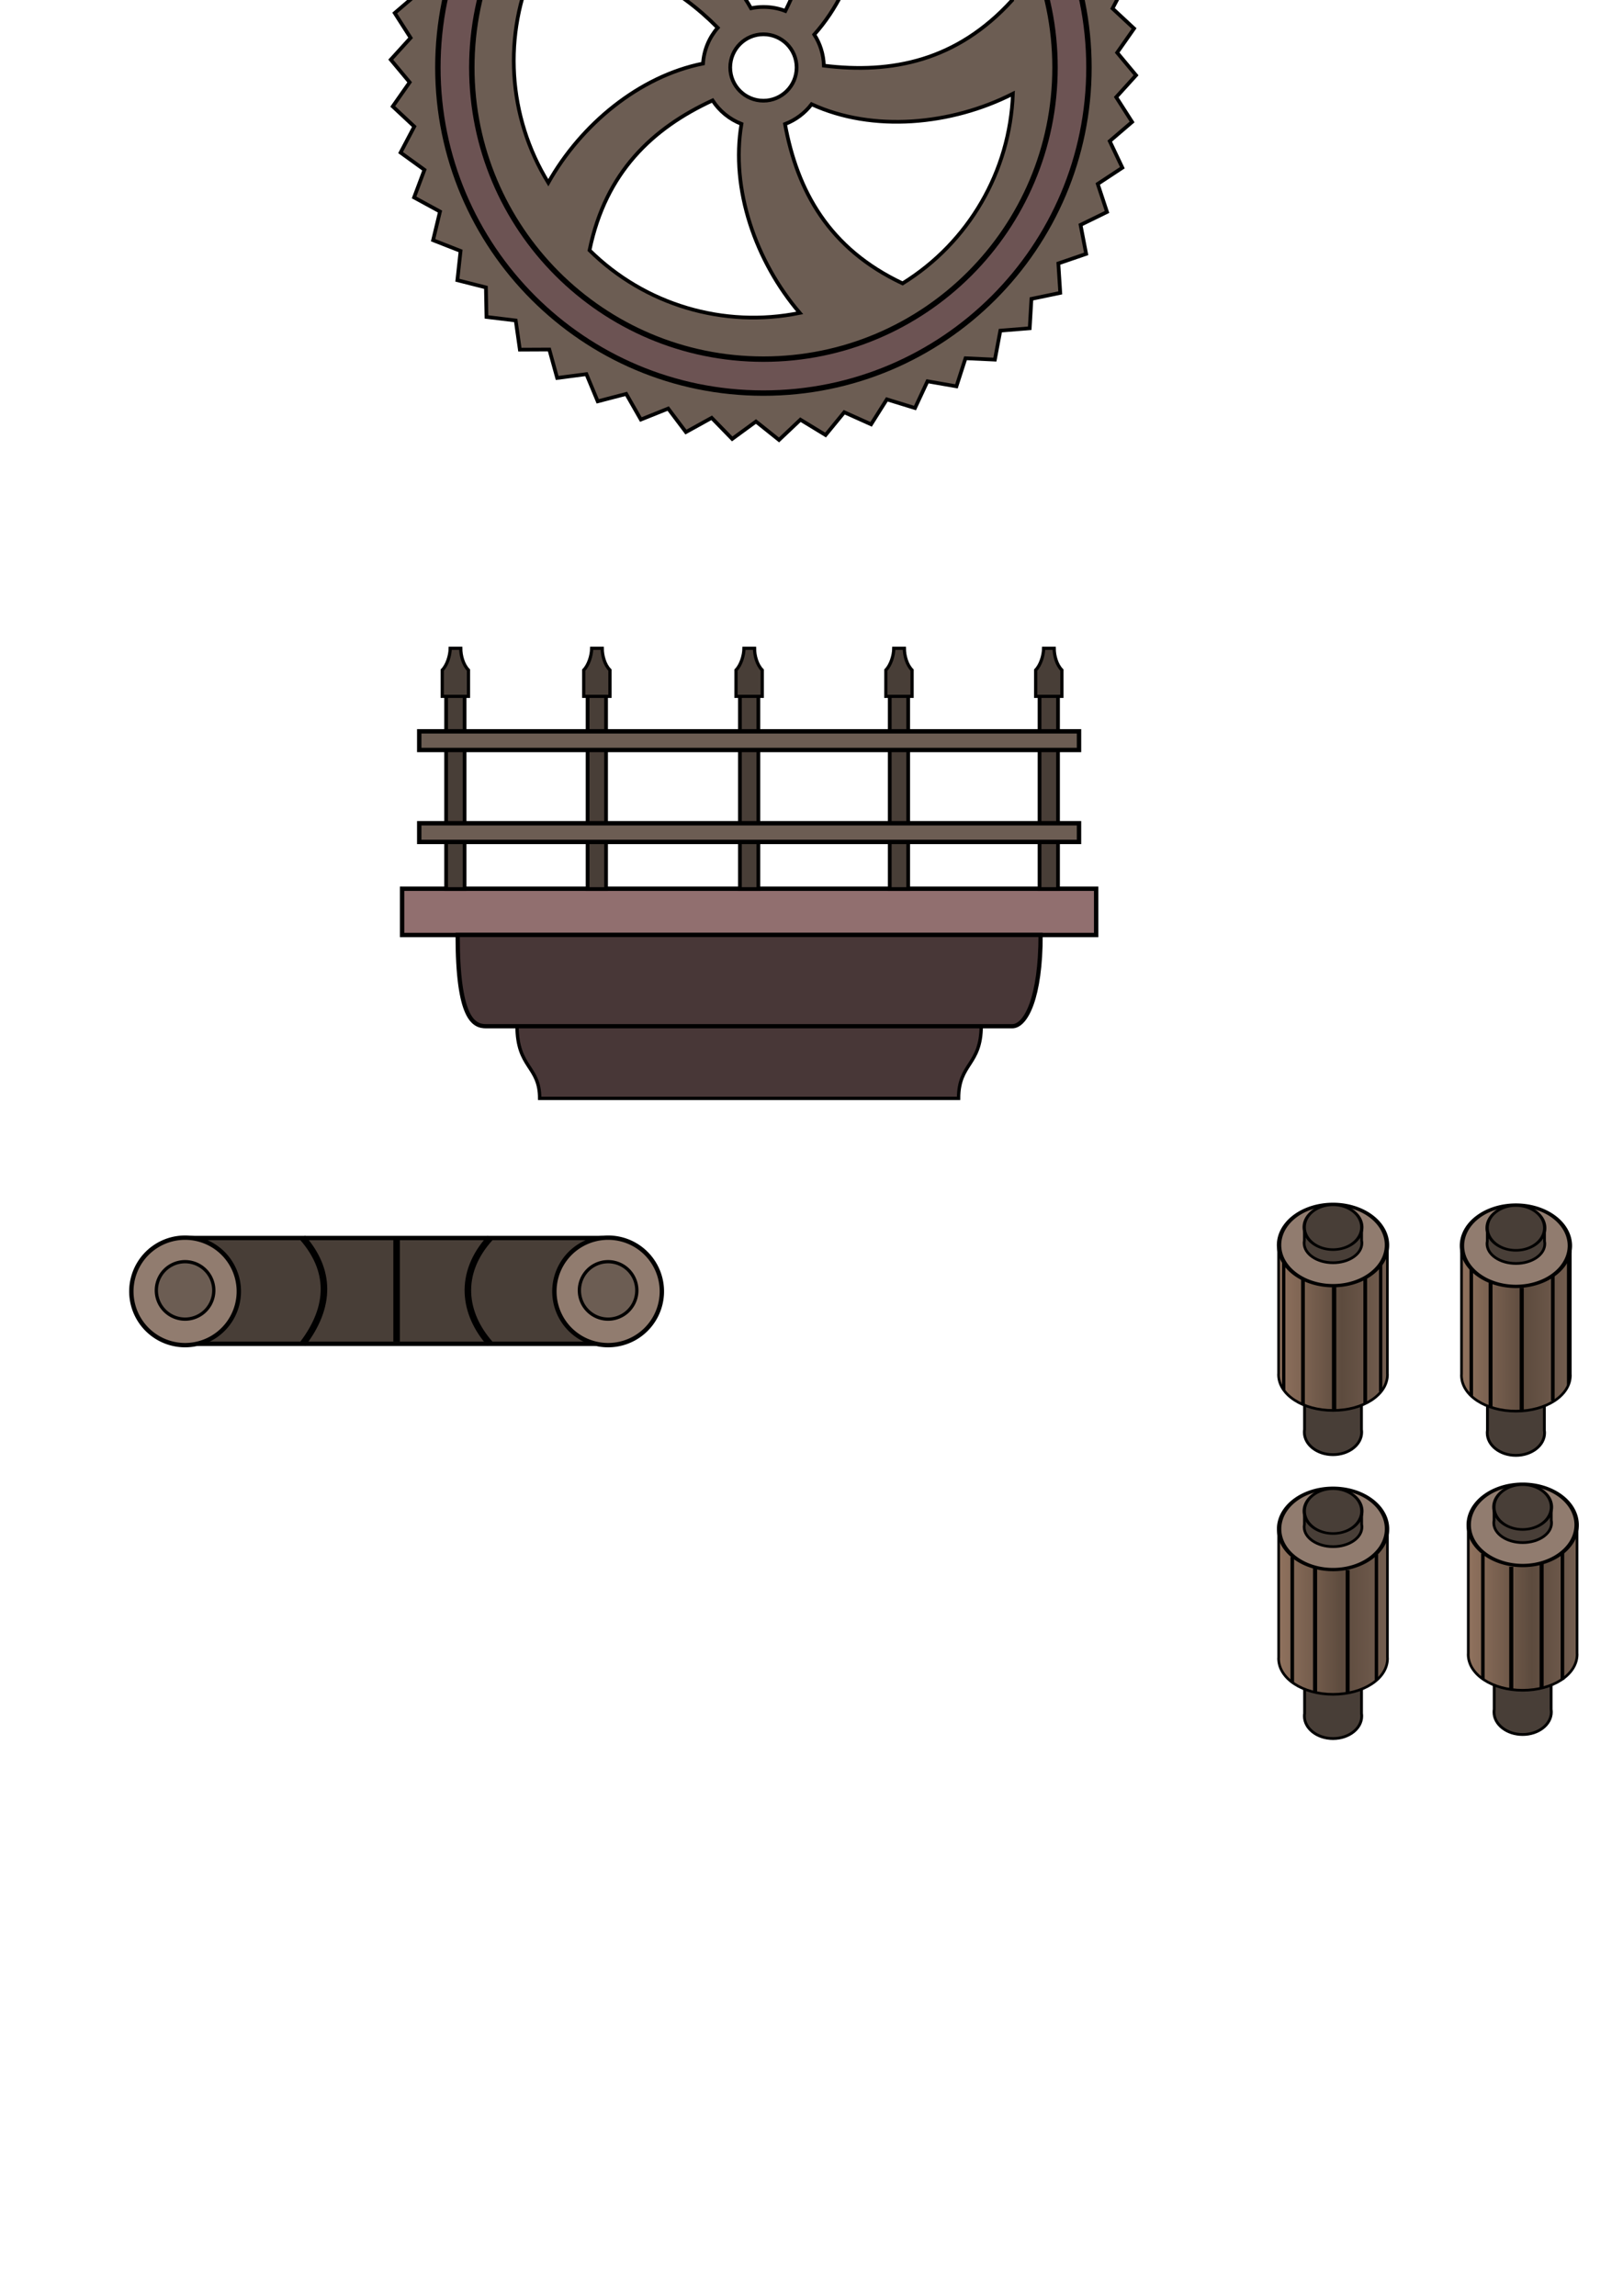 <?xml version="1.0" encoding="UTF-8" standalone="no"?>
<!-- Created with Inkscape (http://www.inkscape.org/) -->

<svg
   xmlns:dc="http://purl.org/dc/elements/1.1/"
   xmlns:cc="http://creativecommons.org/ns#"
   xmlns:rdf="http://www.w3.org/1999/02/22-rdf-syntax-ns#"
   xmlns:svg="http://www.w3.org/2000/svg"
   xmlns="http://www.w3.org/2000/svg"
   xmlns:xlink="http://www.w3.org/1999/xlink"
   xmlns:sodipodi="http://sodipodi.sourceforge.net/DTD/sodipodi-0.dtd"
   xmlns:inkscape="http://www.inkscape.org/namespaces/inkscape"
   width="744.094"
   height="1052.362"
   id="svg2"
   version="1.1"
   inkscape:version="0.48.4 r9939"
   sodipodi:docname="balcony.svg">
  <defs
     id="defs4">
    <linearGradient
       id="linearGradient4814">
      <stop
         style="stop-color:#90725e;stop-opacity:1;"
         offset="0"
         id="stop4816" />
      <stop
         id="stop4822"
         offset="0.5"
         style="stop-color:#5d4b3e;stop-opacity:1;" />
      <stop
         style="stop-color:#7c6556;stop-opacity:1;"
         offset="1"
         id="stop4818" />
    </linearGradient>
    <linearGradient
       inkscape:collect="always"
       xlink:href="#linearGradient4814"
       id="linearGradient4820"
       x1="586.429"
       y1="610.398"
       x2="643.932"
       y2="610.398"
       gradientUnits="userSpaceOnUse" />
    <linearGradient
       gradientTransform="translate(83.858,0.328)"
       inkscape:collect="always"
       xlink:href="#linearGradient4814-9"
       id="linearGradient4820-2"
       x1="586.429"
       y1="610.398"
       x2="643.932"
       y2="610.398"
       gradientUnits="userSpaceOnUse" />
    <linearGradient
       id="linearGradient4814-9">
      <stop
         style="stop-color:#90725e;stop-opacity:1;"
         offset="0"
         id="stop4816-0" />
      <stop
         id="stop4822-8"
         offset="0.5"
         style="stop-color:#5d4b3e;stop-opacity:1;" />
      <stop
         style="stop-color:#7c6556;stop-opacity:1;"
         offset="1"
         id="stop4818-7" />
    </linearGradient>
    <linearGradient
       gradientTransform="translate(170.211,2.766)"
       inkscape:collect="always"
       xlink:href="#linearGradient4814-9-0"
       id="linearGradient4820-2-3"
       x1="586.429"
       y1="610.398"
       x2="643.932"
       y2="610.398"
       gradientUnits="userSpaceOnUse" />
    <linearGradient
       id="linearGradient4814-9-0">
      <stop
         style="stop-color:#90725e;stop-opacity:1;"
         offset="0"
         id="stop4816-0-1" />
      <stop
         id="stop4822-8-9"
         offset="0.5"
         style="stop-color:#5d4b3e;stop-opacity:1;" />
      <stop
         style="stop-color:#7c6556;stop-opacity:1;"
         offset="1"
         id="stop4818-7-0" />
    </linearGradient>
    <linearGradient
       gradientTransform="translate(0.024,130.133)"
       inkscape:collect="always"
       xlink:href="#linearGradient4814-9-0-9"
       id="linearGradient4820-2-3-5"
       x1="586.429"
       y1="610.398"
       x2="643.932"
       y2="610.398"
       gradientUnits="userSpaceOnUse" />
    <linearGradient
       id="linearGradient4814-9-0-9">
      <stop
         style="stop-color:#90725e;stop-opacity:1;"
         offset="0"
         id="stop4816-0-1-3" />
      <stop
         id="stop4822-8-9-2"
         offset="0.5"
         style="stop-color:#5d4b3e;stop-opacity:1;" />
      <stop
         style="stop-color:#7c6556;stop-opacity:1;"
         offset="1"
         id="stop4818-7-0-8" />
    </linearGradient>
    <linearGradient
       gradientTransform="translate(86.952,128.278)"
       inkscape:collect="always"
       xlink:href="#linearGradient4814-9-0-9-8"
       id="linearGradient4820-2-3-5-6"
       x1="586.429"
       y1="610.398"
       x2="643.932"
       y2="610.398"
       gradientUnits="userSpaceOnUse" />
    <linearGradient
       id="linearGradient4814-9-0-9-8">
      <stop
         style="stop-color:#90725e;stop-opacity:1;"
         offset="0"
         id="stop4816-0-1-3-9" />
      <stop
         id="stop4822-8-9-2-2"
         offset="0.5"
         style="stop-color:#5d4b3e;stop-opacity:1;" />
      <stop
         style="stop-color:#7c6556;stop-opacity:1;"
         offset="1"
         id="stop4818-7-0-8-9" />
    </linearGradient>
    <linearGradient
       gradientTransform="translate(164.667,127.633)"
       inkscape:collect="always"
       xlink:href="#linearGradient4814-9-0-9-8-0"
       id="linearGradient4820-2-3-5-6-7"
       x1="586.429"
       y1="610.398"
       x2="643.932"
       y2="610.398"
       gradientUnits="userSpaceOnUse" />
    <linearGradient
       id="linearGradient4814-9-0-9-8-0">
      <stop
         style="stop-color:#90725e;stop-opacity:1;"
         offset="0"
         id="stop4816-0-1-3-9-3" />
      <stop
         id="stop4822-8-9-2-2-1"
         offset="0.5"
         style="stop-color:#5d4b3e;stop-opacity:1;" />
      <stop
         style="stop-color:#7c6556;stop-opacity:1;"
         offset="1"
         id="stop4818-7-0-8-9-3" />
    </linearGradient>
  </defs>
  <sodipodi:namedview
     id="base"
     pagecolor="#ffffff"
     bordercolor="#666666"
     borderopacity="1.0"
     inkscape:pageopacity="0.0"
     inkscape:pageshadow="2"
     inkscape:zoom="0.7"
     inkscape:cx="379.25391"
     inkscape:cy="548.67433"
     inkscape:document-units="px"
     inkscape:current-layer="layer1"
     showgrid="false"
     inkscape:window-width="1680"
     inkscape:window-height="987"
     inkscape:window-x="-8"
     inkscape:window-y="-8"
     inkscape:window-maximized="1" />
  <g
     inkscape:label="Layer 1"
     inkscape:groupmode="layer"
     id="layer1">
    <rect
       style="fill:#916f6f;fill-opacity:1;stroke:#000000;stroke-width:2;stroke-linecap:butt;stroke-linejoin:miter;stroke-miterlimit:4;stroke-opacity:1;stroke-dasharray:none;stroke-dashoffset:0"
       id="rect2985"
       width="318.198"
       height="21.213"
       x="184.353"
       y="407.38"
       inkscape:export-filename="E:\Environmental Shenanigans\Environmental Shenanigans\Environmental-Shenanigans\Assets\Sprites\Platforms\balconyBottom.png"
       inkscape:export-xdpi="700"
       inkscape:export-ydpi="700" />
    <path
       style="fill:#483737;fill-opacity:1;stroke:#000000;stroke-width:1.551;stroke-linecap:butt;stroke-linejoin:miter;stroke-miterlimit:4;stroke-opacity:1;stroke-dashoffset:0"
       d="m 237.045,470.161 212.814,0 c 0,18.233 -10.378,17.121 -10.378,33.319 l -192.058,0 c 0,-15.041 -10.378,-13.761 -10.378,-33.319 z"
       id="rect3755"
       inkscape:connector-curvature="0"
       sodipodi:nodetypes="ccccc"
       inkscape:export-filename="E:\Environmental Shenanigans\Environmental Shenanigans\Environmental-Shenanigans\Assets\Sprites\Platforms\balconyBottom.png"
       inkscape:export-xdpi="700"
       inkscape:export-ydpi="700" />
    <path
       style="fill:#483737;fill-opacity:1;stroke:#000000;stroke-width:1.948;stroke-linecap:butt;stroke-linejoin:miter;stroke-miterlimit:4;stroke-opacity:1;stroke-dashoffset:0"
       d="m 209.818,428.567 267.268,0 c 0,28.564 -6.665,41.845 -13.034,41.845 l -241.201,0 c -5.682,0 -13.034,-3.286 -13.034,-41.845 z"
       id="rect3755-1"
       inkscape:connector-curvature="0"
       sodipodi:nodetypes="ccccc"
       inkscape:export-filename="E:\Environmental Shenanigans\Environmental Shenanigans\Environmental-Shenanigans\Assets\Sprites\Platforms\balconyBottom.png"
       inkscape:export-xdpi="700"
       inkscape:export-ydpi="700" />
    <g
       id="g3820"
       transform="translate(136.371,0)"
       inkscape:export-filename="E:\Environmental Shenanigans\Environmental Shenanigans\Environmental-Shenanigans\Assets\Sprites\Platforms\balconyTop.png"
       inkscape:export-xdpi="700"
       inkscape:export-ydpi="700">
      <rect
         y="318.778"
         x="202.852"
         height="88.745"
         width="8.458"
         id="rect3785-7-0-9"
         style="fill:#483e37;fill-opacity:1;stroke:#000000;stroke-width:1.712;stroke-linecap:butt;stroke-linejoin:miter;stroke-miterlimit:4;stroke-opacity:1;stroke-dasharray:none;stroke-dashoffset:0" />
      <path
         sodipodi:nodetypes="ccccccc"
         inkscape:connector-curvature="0"
         id="rect4369"
         d="m 201.067,307.154 c 2.168,-2.168 3.616,-6.551 3.652,-9.988 l 4.833,0 c 0,3.452 1.172,7.616 3.544,9.988 l 0,12.029 -12.029,0 z"
         style="fill:#483e37;fill-opacity:1;stroke:#000000;stroke-width:1.479;stroke-linecap:butt;stroke-linejoin:miter;stroke-miterlimit:4;stroke-opacity:1;stroke-dasharray:none;stroke-dashoffset:0" />
    </g>
    <g
       id="g3820-7"
       transform="translate(205.061,0)"
       inkscape:export-filename="E:\Environmental Shenanigans\Environmental Shenanigans\Environmental-Shenanigans\Assets\Sprites\Platforms\balconyTop.png"
       inkscape:export-xdpi="700"
       inkscape:export-ydpi="700">
      <rect
         y="318.778"
         x="202.852"
         height="88.745"
         width="8.458"
         id="rect3785-7-0-9-4"
         style="fill:#483e37;fill-opacity:1;stroke:#000000;stroke-width:1.712;stroke-linecap:butt;stroke-linejoin:miter;stroke-miterlimit:4;stroke-opacity:1;stroke-dasharray:none;stroke-dashoffset:0" />
      <path
         sodipodi:nodetypes="ccccccc"
         inkscape:connector-curvature="0"
         id="rect4369-0"
         d="m 201.067,307.154 c 2.168,-2.168 3.616,-6.551 3.652,-9.988 l 4.833,0 c 0,3.452 1.172,7.616 3.544,9.988 l 0,12.029 -12.029,0 z"
         style="fill:#483e37;fill-opacity:1;stroke:#000000;stroke-width:1.479;stroke-linecap:butt;stroke-linejoin:miter;stroke-miterlimit:4;stroke-opacity:1;stroke-dasharray:none;stroke-dashoffset:0" />
    </g>
    <g
       id="g3820-9"
       transform="translate(273.751,0)"
       inkscape:export-filename="E:\Environmental Shenanigans\Environmental Shenanigans\Environmental-Shenanigans\Assets\Sprites\Platforms\balconyTop.png"
       inkscape:export-xdpi="700"
       inkscape:export-ydpi="700">
      <rect
         y="318.778"
         x="202.852"
         height="88.745"
         width="8.458"
         id="rect3785-7-0-9-48"
         style="fill:#483e37;fill-opacity:1;stroke:#000000;stroke-width:1.712;stroke-linecap:butt;stroke-linejoin:miter;stroke-miterlimit:4;stroke-opacity:1;stroke-dasharray:none;stroke-dashoffset:0" />
      <path
         sodipodi:nodetypes="ccccccc"
         inkscape:connector-curvature="0"
         id="rect4369-8"
         d="m 201.067,307.154 c 2.168,-2.168 3.616,-6.551 3.652,-9.988 l 4.833,0 c 0,3.452 1.172,7.616 3.544,9.988 l 0,12.029 -12.029,0 z"
         style="fill:#483e37;fill-opacity:1;stroke:#000000;stroke-width:1.479;stroke-linecap:butt;stroke-linejoin:miter;stroke-miterlimit:4;stroke-opacity:1;stroke-dasharray:none;stroke-dashoffset:0" />
    </g>
    <g
       id="g3820-2"
       transform="translate(1.689,0)"
       inkscape:export-filename="E:\Environmental Shenanigans\Environmental Shenanigans\Environmental-Shenanigans\Assets\Sprites\Platforms\balconyTop.png"
       inkscape:export-xdpi="700"
       inkscape:export-ydpi="700">
      <rect
         y="318.778"
         x="202.852"
         height="88.745"
         width="8.458"
         id="rect3785-7-0-9-45"
         style="fill:#483e37;fill-opacity:1;stroke:#000000;stroke-width:1.712;stroke-linecap:butt;stroke-linejoin:miter;stroke-miterlimit:4;stroke-opacity:1;stroke-dasharray:none;stroke-dashoffset:0" />
      <path
         sodipodi:nodetypes="ccccccc"
         inkscape:connector-curvature="0"
         id="rect4369-5"
         d="m 201.067,307.154 c 2.168,-2.168 3.616,-6.551 3.652,-9.988 l 4.833,0 c 0,3.452 1.172,7.616 3.544,9.988 l 0,12.029 -12.029,0 z"
         style="fill:#483e37;fill-opacity:1;stroke:#000000;stroke-width:1.479;stroke-linecap:butt;stroke-linejoin:miter;stroke-miterlimit:4;stroke-opacity:1;stroke-dasharray:none;stroke-dashoffset:0" />
    </g>
    <g
       id="g3820-1"
       transform="translate(66.548,0)"
       inkscape:export-filename="E:\Environmental Shenanigans\Environmental Shenanigans\Environmental-Shenanigans\Assets\Sprites\Platforms\balconyTop.png"
       inkscape:export-xdpi="700"
       inkscape:export-ydpi="700">
      <rect
         y="318.778"
         x="202.852"
         height="88.745"
         width="8.458"
         id="rect3785-7-0-9-7"
         style="fill:#483e37;fill-opacity:1;stroke:#000000;stroke-width:1.712;stroke-linecap:butt;stroke-linejoin:miter;stroke-miterlimit:4;stroke-opacity:1;stroke-dasharray:none;stroke-dashoffset:0" />
      <path
         sodipodi:nodetypes="ccccccc"
         inkscape:connector-curvature="0"
         id="rect4369-1"
         d="m 201.067,307.154 c 2.168,-2.168 3.616,-6.551 3.652,-9.988 l 4.833,0 c 0,3.452 1.172,7.616 3.544,9.988 l 0,12.029 -12.029,0 z"
         style="fill:#483e37;fill-opacity:1;stroke:#000000;stroke-width:1.479;stroke-linecap:butt;stroke-linejoin:miter;stroke-miterlimit:4;stroke-opacity:1;stroke-dasharray:none;stroke-dashoffset:0" />
    </g>
    <rect
       style="fill:#6c5d53;fill-opacity:1;stroke:#000000;stroke-width:2.015;stroke-linecap:butt;stroke-linejoin:miter;stroke-miterlimit:4;stroke-opacity:1;stroke-dasharray:none;stroke-dashoffset:0"
       id="rect3933"
       width="302.485"
       height="8.556"
       x="192.209"
       y="377.37"
       inkscape:export-filename="E:\Environmental Shenanigans\Environmental Shenanigans\Environmental-Shenanigans\Assets\Sprites\Platforms\balconyTop.png"
       inkscape:export-xdpi="700"
       inkscape:export-ydpi="700" />
    <rect
       style="fill:#6c5d53;fill-opacity:1;stroke:#000000;stroke-width:2.015;stroke-linecap:butt;stroke-linejoin:miter;stroke-miterlimit:4;stroke-opacity:1;stroke-dasharray:none;stroke-dashoffset:0"
       id="rect3933-1"
       width="302.485"
       height="8.556"
       x="192.209"
       y="335.227"
       inkscape:export-filename="E:\Environmental Shenanigans\Environmental Shenanigans\Environmental-Shenanigans\Assets\Sprites\Platforms\balconyTop.png"
       inkscape:export-xdpi="700"
       inkscape:export-ydpi="700" />
    <path
       style="fill:#6c5d53;fill-opacity:1;stroke:#000000;stroke-width:1.703;stroke-linecap:butt;stroke-linejoin:miter;stroke-miterlimit:4;stroke-opacity:1;stroke-dasharray:none;stroke-dashoffset:0"
       d="M 342.844 -139.781 L 333.031 -130.5 L 321.5 -137.531 L 312.938 -127.094 L 300.625 -132.656 L 293.406 -121.219 L 280.5 -125.156 L 274.781 -112.906 L 261.5 -115.219 L 257.344 -102.344 L 243.875 -102.969 L 241.375 -89.688 L 227.906 -88.625 L 227.125 -75.125 L 213.906 -72.375 L 214.781 -58.906 L 202.031 -54.5 L 204.594 -41.25 L 192.469 -35.281 L 196.719 -22.438 L 185.438 -15.031 L 191.219 -2.812 L 180.969 5.969 L 188.25 17.344 L 179.156 27.344 L 187.812 37.719 L 180.062 48.781 L 189.938 58 L 183.656 69.938 L 194.594 77.844 L 189.844 90.5 L 201.719 96.969 L 198.562 110.094 L 211.156 115.031 L 209.688 128.438 L 222.781 131.75 L 223.031 145.281 L 236.438 146.906 L 238.344 160.281 L 251.844 160.219 L 255.438 173.25 L 268.844 171.5 L 274.031 183.969 L 287.094 180.562 L 293.812 192.312 L 306.344 187.281 L 314.469 198.062 L 326.281 191.531 L 335.688 201.188 L 346.594 193.219 L 357.156 201.656 L 366.969 192.375 L 378.5 199.406 L 387.062 188.969 L 399.375 194.5 L 406.594 183.062 L 419.5 187.031 L 425.219 174.781 L 438.5 177.094 L 442.656 164.219 L 456.125 164.844 L 458.625 151.562 L 472.094 150.469 L 472.875 137 L 486.094 134.25 L 485.219 120.75 L 497.969 116.375 L 495.406 103.094 L 507.531 97.156 L 503.281 84.312 L 514.562 76.875 L 508.781 64.688 L 519.031 55.906 L 511.75 44.531 L 520.844 34.5 L 512.188 24.125 L 519.938 13.062 L 510.062 3.875 L 516.344 -8.094 L 505.406 -15.969 L 510.156 -28.625 L 498.281 -35.094 L 501.438 -48.219 L 488.844 -53.156 L 490.312 -66.594 L 477.219 -69.906 L 476.969 -83.406 L 463.562 -85.031 L 461.656 -98.406 L 448.156 -98.375 L 444.562 -111.375 L 431.156 -109.656 L 425.969 -122.125 L 412.906 -118.719 L 406.188 -130.438 L 393.656 -125.406 L 385.531 -136.188 L 373.719 -129.656 L 364.312 -139.344 L 353.406 -131.344 L 342.844 -139.781 z M 350.688 -86.281 C 353.99 -86.301 357.299 -86.165 360.625 -85.875 C 378.245 -52.847 373.929 -22.862 360.062 5.031 C 356.942 3.817 353.551 3.188 350 3.188 C 348.049 3.188 346.15 3.398 344.312 3.781 C 329.347 -22.751 298.933 -41.168 268.125 -46.469 C 288.366 -71.607 318.762 -86.09 350.688 -86.281 z M 395.812 -73.75 C 429.44 -62.026 455.006 -34.302 464 0.156 C 438.674 27.989 408.821 33.908 377.719 30.094 C 377.563 24.849 375.988 19.968 373.312 15.844 C 393.883 -7.15 401.235 -42.543 395.812 -73.75 z M 261.062 -17.812 C 289.255 -17.772 310.961 -5.454 329.062 12.719 C 325.18 17.173 322.715 22.854 322.312 29.125 C 293.062 34.962 266.359 57.092 251.375 83.75 C 232.724 53.412 230.412 15.764 245.219 -16.625 C 250.716 -17.447 255.999 -17.82 261.062 -17.812 z M 350 15.719 C 358.41 15.719 365.219 22.527 365.219 30.938 C 365.219 39.348 358.41 46.156 350 46.156 C 341.59 46.156 334.781 39.348 334.781 30.938 C 334.781 22.527 341.59 15.719 350 15.719 z M 464.375 42.969 C 463.067 78.558 444.097 111.168 413.812 129.906 C 379.998 114.006 365.501 87.452 359.906 56.875 C 364.763 55.016 368.99 51.848 372.094 47.781 C 400.129 60.699 436.13 57.344 464.375 42.969 z M 326.688 46.031 C 329.836 50.885 334.475 54.684 339.938 56.812 C 334.848 86.61 346.493 119.887 366.656 143.438 C 331.757 150.532 295.613 139.751 270.281 114.719 C 277.619 78.937 299.188 58.723 326.688 46.031 z "
       id="path3955"
       inkscape:export-filename="E:\Environmental Shenanigans\Environmental Shenanigans\Environmental-Shenanigans\Assets\Sprites\Platforms\gear1.png"
       inkscape:export-xdpi="700"
       inkscape:export-ydpi="700" />
    <path
       style="fill:#6c5353;fill-opacity:1;stroke:#000000;stroke-width:2.483;stroke-linecap:butt;stroke-linejoin:miter;stroke-miterlimit:4;stroke-opacity:1;stroke-dasharray:none;stroke-dashoffset:0"
       d="M 350 -118.312 C 267.565 -118.312 200.75 -51.497 200.75 30.938 C 200.75 113.372 267.565 180.188 350 180.188 C 432.435 180.188 499.25 113.372 499.25 30.938 C 499.25 -51.497 432.435 -118.312 350 -118.312 z M 350 -102.75 C 423.827 -102.75 483.688 -42.89 483.688 30.938 C 483.688 104.765 423.827 164.625 350 164.625 C 276.173 164.625 216.312 104.765 216.312 30.938 C 216.312 -42.89 276.173 -102.75 350 -102.75 z "
       id="path3957"
       inkscape:export-filename="E:\Environmental Shenanigans\Environmental Shenanigans\Environmental-Shenanigans\Assets\Sprites\Platforms\gear1.png"
       inkscape:export-xdpi="700"
       inkscape:export-ydpi="700" />
    <rect
       style="fill:#483e37;fill-opacity:1;stroke:#000000;stroke-width:2;stroke-linecap:butt;stroke-linejoin:miter;stroke-miterlimit:4;stroke-opacity:1;stroke-dasharray:none;stroke-dashoffset:0"
       id="rect4597"
       width="193.949"
       height="48.487"
       x="84.853"
       y="567.489"
       inkscape:export-filename="E:\Environmental Shenanigans\Environmental Shenanigans\Environmental-Shenanigans\Assets\Sprites\Platforms\conveyorTread.png"
       inkscape:export-xdpi="700"
       inkscape:export-ydpi="700" />
    <path
       sodipodi:type="arc"
       style="fill:#917c6f;fill-opacity:1;stroke:#000000;stroke-width:2.708;stroke-linecap:butt;stroke-linejoin:miter;stroke-miterlimit:4;stroke-opacity:1;stroke-dasharray:none;stroke-dashoffset:0"
       id="path4599"
       sodipodi:cx="9.5964489"
       sodipodi:cy="610.42047"
       sodipodi:rx="33.335033"
       sodipodi:ry="33.335033"
       d="m 42.931,610.42 a 33.335,33.335 0 1 1 -66.67,0 33.335,33.335 0 1 1 66.67,0 z"
       transform="matrix(0.739,0,0,0.739,77.765,140.856)"
       inkscape:export-filename="E:\Environmental Shenanigans\Environmental Shenanigans\Environmental-Shenanigans\Assets\Sprites\Platforms\conveyorTread.png"
       inkscape:export-xdpi="700"
       inkscape:export-ydpi="700" />
    <path
       sodipodi:type="arc"
       style="fill:#917c6f;fill-opacity:1;stroke:#000000;stroke-width:2.708;stroke-linecap:butt;stroke-linejoin:miter;stroke-miterlimit:4;stroke-opacity:1;stroke-dasharray:none;stroke-dashoffset:0"
       id="path4599-5"
       sodipodi:cx="9.5964489"
       sodipodi:cy="610.42047"
       sodipodi:rx="33.335033"
       sodipodi:ry="33.335033"
       d="m 42.931,610.42 a 33.335,33.335 0 1 1 -66.67,0 33.335,33.335 0 1 1 66.67,0 z"
       transform="matrix(0.739,0,0,0.739,271.714,140.856)"
       inkscape:export-filename="E:\Environmental Shenanigans\Environmental Shenanigans\Environmental-Shenanigans\Assets\Sprites\Platforms\conveyorTread.png"
       inkscape:export-xdpi="700"
       inkscape:export-ydpi="700" />
    <path
       sodipodi:type="arc"
       style="fill:#6c5d53;fill-opacity:1;stroke:#000000;stroke-width:3.794;stroke-linecap:butt;stroke-linejoin:miter;stroke-miterlimit:4;stroke-opacity:1;stroke-dasharray:none;stroke-dashoffset:0"
       id="path4599-5-5"
       sodipodi:cx="9.5964489"
       sodipodi:cy="610.42047"
       sodipodi:rx="33.335033"
       sodipodi:ry="33.335033"
       d="m 42.931,610.42 a 33.335,33.335 0 1 1 -66.67,0 33.335,33.335 0 1 1 66.67,0 z"
       transform="matrix(0.395,0,0,0.395,275.008,350.387)"
       inkscape:export-filename="E:\Environmental Shenanigans\Environmental Shenanigans\Environmental-Shenanigans\Assets\Sprites\Platforms\conveyorTread.png"
       inkscape:export-xdpi="700"
       inkscape:export-ydpi="700" />
    <path
       sodipodi:type="arc"
       style="fill:#6c5d53;fill-opacity:1;stroke:#000000;stroke-width:3.794;stroke-linecap:butt;stroke-linejoin:miter;stroke-miterlimit:4;stroke-opacity:1;stroke-dasharray:none;stroke-dashoffset:0"
       id="path4599-5-5-4"
       sodipodi:cx="9.5964489"
       sodipodi:cy="610.42047"
       sodipodi:rx="33.335033"
       sodipodi:ry="33.335033"
       d="m 42.931,610.42 a 33.335,33.335 0 1 1 -66.67,0 33.335,33.335 0 1 1 66.67,0 z"
       transform="matrix(0.395,0,0,0.395,81.059,350.387)"
       inkscape:export-filename="E:\Environmental Shenanigans\Environmental Shenanigans\Environmental-Shenanigans\Assets\Sprites\Platforms\conveyorTread.png"
       inkscape:export-xdpi="700"
       inkscape:export-ydpi="700" />
    <path
       style="fill:none;stroke:#000000;stroke-width:3;stroke-linecap:butt;stroke-linejoin:miter;stroke-miterlimit:4;stroke-opacity:1;stroke-dasharray:none"
       d="m 181.827,568.4 0,46.666"
       id="path4657"
       inkscape:connector-curvature="0"
       inkscape:export-filename="E:\Environmental Shenanigans\Environmental Shenanigans\Environmental-Shenanigans\Assets\Sprites\Platforms\conveyorTread.png"
       inkscape:export-xdpi="700"
       inkscape:export-ydpi="700" />
    <path
       style="fill:none;stroke:#000000;stroke-width:3;stroke-linecap:butt;stroke-linejoin:miter;stroke-miterlimit:4;stroke-opacity:1;stroke-dasharray:none"
       d="m 224.643,567.507 c -14.821,16.336 -12.143,34.711 0,48.452"
       id="path4657-0"
       inkscape:connector-curvature="0"
       sodipodi:nodetypes="cc"
       inkscape:export-filename="E:\Environmental Shenanigans\Environmental Shenanigans\Environmental-Shenanigans\Assets\Sprites\Platforms\conveyorTread.png"
       inkscape:export-xdpi="700"
       inkscape:export-ydpi="700" />
    <path
       style="fill:none;stroke:#000000;stroke-width:3;stroke-linecap:butt;stroke-linejoin:miter;stroke-miterlimit:4;stroke-opacity:1;stroke-dasharray:none"
       d="m 138.75,567.39 c 12.857,14.738 13.214,31.34 0,48.686"
       id="path4657-0-2"
       inkscape:connector-curvature="0"
       sodipodi:nodetypes="cc"
       inkscape:export-filename="E:\Environmental Shenanigans\Environmental Shenanigans\Environmental-Shenanigans\Assets\Sprites\Platforms\conveyorTread.png"
       inkscape:export-xdpi="700"
       inkscape:export-ydpi="700" />
    <path
       style="fill:#483e37;fill-opacity:1;stroke:#000000;stroke-width:1.293;stroke-linecap:butt;stroke-linejoin:miter;stroke-miterlimit:4;stroke-opacity:1;stroke-dasharray:none;stroke-dashoffset:0"
       d="m 598.094,606.729 0,48.562 c -0.06,0.398 -0.094,0.808 -0.094,1.219 0,5.682 5.869,10.281 13.125,10.281 7.256,0 13.156,-4.599 13.156,-10.281 0,-0.41 -0.034,-0.821 -0.094,-1.219 l 0,-48.562 -26.094,0 z"
       id="rect4737-7"
       inkscape:connector-curvature="0"
       inkscape:export-filename="E:\Environmental Shenanigans\Environmental Shenanigans\Environmental-Shenanigans\Assets\Sprites\Platforms\conveyorWheel.png"
       inkscape:export-xdpi="700"
       inkscape:export-ydpi="700" />
    <path
       style="fill:url(#linearGradient4820);fill-opacity:1;stroke:#000000;stroke-width:1.211;stroke-linecap:butt;stroke-linejoin:miter;stroke-miterlimit:4;stroke-opacity:1;stroke-dasharray:none;stroke-dashoffset:0"
       d="m 586.202,570.725 0,58.849 c -0.022,0.156 -0.032,0.311 -0.032,0.469 0,9.34 11.193,16.474 24.986,16.474 13.793,0 24.954,-7.134 24.954,-16.474 0,-0.158 -0.01,-0.313 -0.032,-0.469 l 0,-58.849 -49.878,0 z"
       id="rect4716"
       inkscape:connector-curvature="0"
       sodipodi:nodetypes="ccssscccc"
       inkscape:export-filename="E:\Environmental Shenanigans\Environmental Shenanigans\Environmental-Shenanigans\Assets\Sprites\Platforms\conveyorWheel.png"
       inkscape:export-xdpi="700"
       inkscape:export-ydpi="700" />
    <path
       sodipodi:type="arc"
       style="fill:#917c6f;fill-opacity:1;stroke:#000000;stroke-width:2.708;stroke-linecap:butt;stroke-linejoin:miter;stroke-miterlimit:4;stroke-opacity:1;stroke-dasharray:none;stroke-dashoffset:0"
       id="path4599-5-0"
       sodipodi:cx="9.5964489"
       sodipodi:cy="610.42047"
       sodipodi:rx="33.335033"
       sodipodi:ry="33.335033"
       d="m 42.931,610.42 a 33.335,33.335 0 1 1 -66.67,0 33.335,33.335 0 1 1 66.67,0 z"
       transform="matrix(0.742,0,0,0.559,604.026,229.469)"
       inkscape:export-filename="E:\Environmental Shenanigans\Environmental Shenanigans\Environmental-Shenanigans\Assets\Sprites\Platforms\conveyorWheel.png"
       inkscape:export-xdpi="700"
       inkscape:export-ydpi="700" />
    <path
       style="fill:#483e37;fill-opacity:1;stroke:#000000;stroke-width:1.244;stroke-linecap:butt;stroke-linejoin:miter;stroke-miterlimit:4;stroke-opacity:1;stroke-dasharray:none;stroke-dashoffset:0"
       d="m 611.156,560.803 c -3.596,0 -6.858,0.967 -9.244,2.553 l -3.891,0 0,5.255 c -0.075,0.388 -0.124,0.799 -0.124,1.201 0,4.982 5.947,9.009 13.259,9.009 7.312,0 13.228,-4.027 13.228,-9.009 0,-0.402 -0.05,-0.813 -0.124,-1.201 l 0,-5.255 -3.891,0 c -2.386,-1.585 -5.617,-2.553 -9.213,-2.553 z"
       id="path4599-5-5-3"
       inkscape:connector-curvature="0"
       inkscape:export-filename="E:\Environmental Shenanigans\Environmental Shenanigans\Environmental-Shenanigans\Assets\Sprites\Platforms\conveyorWheel.png"
       inkscape:export-xdpi="700"
       inkscape:export-ydpi="700" />
    <path
       sodipodi:type="arc"
       style="fill:#483e37;fill-opacity:1;stroke:#000000;stroke-width:3.794;stroke-linecap:butt;stroke-linejoin:miter;stroke-miterlimit:4;stroke-opacity:1;stroke-dasharray:none;stroke-dashoffset:0"
       id="path4599-5-5-3-1"
       sodipodi:cx="9.5964489"
       sodipodi:cy="610.42047"
       sodipodi:rx="33.335033"
       sodipodi:ry="33.335033"
       d="m 42.931,610.42 a 33.335,33.335 0 1 1 -66.67,0 33.335,33.335 0 1 1 66.67,0 z"
       transform="matrix(0.396,0,0,0.308,607.343,374.526)"
       inkscape:export-filename="E:\Environmental Shenanigans\Environmental Shenanigans\Environmental-Shenanigans\Assets\Sprites\Platforms\conveyorWheel.png"
       inkscape:export-xdpi="700"
       inkscape:export-ydpi="700" />
    <path
       style="fill:none;stroke:#000000;stroke-width:2;stroke-linecap:butt;stroke-linejoin:miter;stroke-opacity:1;stroke-miterlimit:4;stroke-dasharray:none"
       d="m 611.647,589.965 0,56.063"
       id="path4824"
       inkscape:connector-curvature="0"
       inkscape:export-filename="E:\Environmental Shenanigans\Environmental Shenanigans\Environmental-Shenanigans\Assets\Sprites\Platforms\conveyorWheel.png"
       inkscape:export-xdpi="700"
       inkscape:export-ydpi="700" />
    <path
       style="fill:none;stroke:#000000;stroke-width:1.7;stroke-linecap:butt;stroke-linejoin:miter;stroke-miterlimit:4;stroke-opacity:1;stroke-dasharray:none"
       d="m 625.916,585.95 0,57.527"
       id="path4824-3"
       inkscape:connector-curvature="0"
       inkscape:export-filename="E:\Environmental Shenanigans\Environmental Shenanigans\Environmental-Shenanigans\Assets\Sprites\Platforms\conveyorWheel.png"
       inkscape:export-xdpi="700"
       inkscape:export-ydpi="700" />
    <path
       style="fill:none;stroke:#000000;stroke-width:1.7;stroke-linecap:butt;stroke-linejoin:miter;stroke-miterlimit:4;stroke-opacity:1;stroke-dasharray:none"
       d="m 597.379,586.203 0,57.527"
       id="path4824-3-2"
       inkscape:connector-curvature="0"
       inkscape:export-filename="E:\Environmental Shenanigans\Environmental Shenanigans\Environmental-Shenanigans\Assets\Sprites\Platforms\conveyorWheel.png"
       inkscape:export-xdpi="700"
       inkscape:export-ydpi="700" />
    <path
       style="fill:none;stroke:#000000;stroke-width:1.5;stroke-linecap:butt;stroke-linejoin:miter;stroke-miterlimit:4;stroke-opacity:1;stroke-dasharray:none"
       d="m 588.54,578.768 0,58.38"
       id="path4824-3-2-4"
       inkscape:connector-curvature="0"
       inkscape:export-filename="E:\Environmental Shenanigans\Environmental Shenanigans\Environmental-Shenanigans\Assets\Sprites\Platforms\conveyorWheel.png"
       inkscape:export-xdpi="700"
       inkscape:export-ydpi="700" />
    <path
       style="fill:none;stroke:#000000;stroke-width:1.5;stroke-linecap:butt;stroke-linejoin:miter;stroke-miterlimit:4;stroke-opacity:1;stroke-dasharray:none"
       d="m 632.987,579.463 0,58.38"
       id="path4824-3-2-4-1"
       inkscape:connector-curvature="0"
       inkscape:export-filename="E:\Environmental Shenanigans\Environmental Shenanigans\Environmental-Shenanigans\Assets\Sprites\Platforms\conveyorWheel.png"
       inkscape:export-xdpi="700"
       inkscape:export-ydpi="700" />
    <path
       style="fill:#483e37;fill-opacity:1;stroke:#000000;stroke-width:1.293;stroke-linecap:butt;stroke-linejoin:miter;stroke-miterlimit:4;stroke-opacity:1;stroke-dasharray:none;stroke-dashoffset:0"
       d="m 681.951,607.057 0,48.563 c -0.06,0.398 -0.094,0.808 -0.094,1.219 0,5.682 5.869,10.281 13.125,10.281 7.256,0 13.156,-4.599 13.156,-10.281 0,-0.41 -0.034,-0.821 -0.094,-1.219 l 0,-48.563 -26.094,0 z"
       id="rect4737-7-4"
       inkscape:connector-curvature="0"
       inkscape:export-filename="E:\Environmental Shenanigans\Environmental Shenanigans\Environmental-Shenanigans\Assets\Sprites\Platforms\conveyorWheel.png"
       inkscape:export-xdpi="700"
       inkscape:export-ydpi="700" />
    <path
       style="fill:url(#linearGradient4820-2);fill-opacity:1;stroke:#000000;stroke-width:1.211;stroke-linecap:butt;stroke-linejoin:miter;stroke-miterlimit:4;stroke-opacity:1;stroke-dasharray:none;stroke-dashoffset:0"
       d="m 670.06,571.053 0,58.849 c -0.022,0.156 -0.032,0.311 -0.032,0.469 0,9.34 11.193,16.474 24.986,16.474 13.793,0 24.954,-7.134 24.954,-16.474 0,-0.158 -0.01,-0.313 -0.032,-0.469 l 0,-58.849 -49.878,0 z"
       id="rect4716-5"
       inkscape:connector-curvature="0"
       sodipodi:nodetypes="ccssscccc"
       inkscape:export-filename="E:\Environmental Shenanigans\Environmental Shenanigans\Environmental-Shenanigans\Assets\Sprites\Platforms\conveyorWheel.png"
       inkscape:export-xdpi="700"
       inkscape:export-ydpi="700" />
    <path
       sodipodi:type="arc"
       style="fill:#917c6f;fill-opacity:1;stroke:#000000;stroke-width:2.708;stroke-linecap:butt;stroke-linejoin:miter;stroke-miterlimit:4;stroke-opacity:1;stroke-dasharray:none;stroke-dashoffset:0"
       id="path4599-5-0-6"
       sodipodi:cx="9.5964489"
       sodipodi:cy="610.42047"
       sodipodi:rx="33.335033"
       sodipodi:ry="33.335033"
       d="m 42.931,610.42 a 33.335,33.335 0 1 1 -66.67,0 33.335,33.335 0 1 1 66.67,0 z"
       transform="matrix(0.742,0,0,0.559,687.884,229.797)"
       inkscape:export-filename="E:\Environmental Shenanigans\Environmental Shenanigans\Environmental-Shenanigans\Assets\Sprites\Platforms\conveyorWheel.png"
       inkscape:export-xdpi="700"
       inkscape:export-ydpi="700" />
    <path
       style="fill:#483e37;fill-opacity:1;stroke:#000000;stroke-width:1.244;stroke-linecap:butt;stroke-linejoin:miter;stroke-miterlimit:4;stroke-opacity:1;stroke-dasharray:none;stroke-dashoffset:0"
       d="m 695.014,561.131 c -3.596,0 -6.858,0.967 -9.244,2.553 l -3.891,0 0,5.255 c -0.075,0.388 -0.124,0.799 -0.124,1.201 0,4.982 5.947,9.009 13.259,9.009 7.312,0 13.228,-4.027 13.228,-9.009 0,-0.402 -0.05,-0.813 -0.124,-1.201 l 0,-5.255 -3.891,0 c -2.386,-1.585 -5.617,-2.553 -9.213,-2.553 z"
       id="path4599-5-5-3-8"
       inkscape:connector-curvature="0"
       inkscape:export-filename="E:\Environmental Shenanigans\Environmental Shenanigans\Environmental-Shenanigans\Assets\Sprites\Platforms\conveyorWheel.png"
       inkscape:export-xdpi="700"
       inkscape:export-ydpi="700" />
    <path
       sodipodi:type="arc"
       style="fill:#483e37;fill-opacity:1;stroke:#000000;stroke-width:3.794;stroke-linecap:butt;stroke-linejoin:miter;stroke-miterlimit:4;stroke-opacity:1;stroke-dasharray:none;stroke-dashoffset:0"
       id="path4599-5-5-3-1-0"
       sodipodi:cx="9.5964489"
       sodipodi:cy="610.42047"
       sodipodi:rx="33.335033"
       sodipodi:ry="33.335033"
       d="m 42.931,610.42 a 33.335,33.335 0 1 1 -66.67,0 33.335,33.335 0 1 1 66.67,0 z"
       transform="matrix(0.396,0,0,0.308,691.2,374.854)"
       inkscape:export-filename="E:\Environmental Shenanigans\Environmental Shenanigans\Environmental-Shenanigans\Assets\Sprites\Platforms\conveyorWheel.png"
       inkscape:export-xdpi="700"
       inkscape:export-ydpi="700" />
    <path
       style="fill:none;stroke:#000000;stroke-width:1.9;stroke-linecap:butt;stroke-linejoin:miter;stroke-miterlimit:4;stroke-opacity:1;stroke-dasharray:none"
       d="m 697.652,590.293 0,56.063"
       id="path4824-7"
       inkscape:connector-curvature="0"
       inkscape:export-filename="E:\Environmental Shenanigans\Environmental Shenanigans\Environmental-Shenanigans\Assets\Sprites\Platforms\conveyorWheel.png"
       inkscape:export-xdpi="700"
       inkscape:export-ydpi="700" />
    <path
       style="fill:none;stroke:#000000;stroke-width:1.65;stroke-linecap:butt;stroke-linejoin:miter;stroke-miterlimit:4;stroke-opacity:1;stroke-dasharray:none"
       d="m 711.92,584.511 0,57.527"
       id="path4824-3-7"
       inkscape:connector-curvature="0"
       inkscape:export-filename="E:\Environmental Shenanigans\Environmental Shenanigans\Environmental-Shenanigans\Assets\Sprites\Platforms\conveyorWheel.png"
       inkscape:export-xdpi="700"
       inkscape:export-ydpi="700" />
    <path
       style="fill:none;stroke:#000000;stroke-width:1.8;stroke-linecap:butt;stroke-linejoin:miter;stroke-miterlimit:4;stroke-opacity:1;stroke-dasharray:none"
       d="m 683.383,587.415 0,57.527"
       id="path4824-3-2-43"
       inkscape:connector-curvature="0"
       inkscape:export-filename="E:\Environmental Shenanigans\Environmental Shenanigans\Environmental-Shenanigans\Assets\Sprites\Platforms\conveyorWheel.png"
       inkscape:export-xdpi="700"
       inkscape:export-ydpi="700" />
    <path
       style="fill:none;stroke:#000000;stroke-width:1.6;stroke-linecap:butt;stroke-linejoin:miter;stroke-miterlimit:4;stroke-opacity:1;stroke-dasharray:none"
       d="m 674.544,581.495 0,58.38"
       id="path4824-3-2-4-13"
       inkscape:connector-curvature="0"
       inkscape:export-filename="E:\Environmental Shenanigans\Environmental Shenanigans\Environmental-Shenanigans\Assets\Sprites\Platforms\conveyorWheel.png"
       inkscape:export-xdpi="700"
       inkscape:export-ydpi="700" />
    <path
       style="fill:none;stroke:#000000;stroke-width:1.2;stroke-linecap:butt;stroke-linejoin:miter;stroke-miterlimit:4;stroke-opacity:1;stroke-dasharray:none"
       d="m 718.991,576.508 0,58.38"
       id="path4824-3-2-4-1-6"
       inkscape:connector-curvature="0"
       inkscape:export-filename="E:\Environmental Shenanigans\Environmental Shenanigans\Environmental-Shenanigans\Assets\Sprites\Platforms\conveyorWheel.png"
       inkscape:export-xdpi="700"
       inkscape:export-ydpi="700" />
    <path
       style="fill:#483e37;fill-opacity:1;stroke:#000000;stroke-width:1.293;stroke-linecap:butt;stroke-linejoin:miter;stroke-miterlimit:4;stroke-opacity:1;stroke-dasharray:none;stroke-dashoffset:0"
       d="m 768.304,609.495 0,48.563 c -0.06,0.398 -0.094,0.808 -0.094,1.219 0,5.682 5.869,10.281 13.125,10.281 7.256,0 13.156,-4.599 13.156,-10.281 0,-0.41 -0.034,-0.821 -0.094,-1.219 l 0,-48.563 -26.094,0 z"
       id="rect4737-7-4-4"
       inkscape:connector-curvature="0"
       inkscape:export-filename="E:\Environmental Shenanigans\Environmental Shenanigans\Environmental-Shenanigans\Assets\Sprites\Platforms\conveyorWheel.png"
       inkscape:export-xdpi="700"
       inkscape:export-ydpi="700" />
    <path
       style="fill:url(#linearGradient4820-2-3);fill-opacity:1;stroke:#000000;stroke-width:1.211;stroke-linecap:butt;stroke-linejoin:miter;stroke-miterlimit:4;stroke-opacity:1;stroke-dasharray:none;stroke-dashoffset:0"
       d="m 756.413,573.491 0,58.849 c -0.022,0.156 -0.032,0.311 -0.032,0.469 0,9.34 11.193,16.474 24.986,16.474 13.793,0 24.954,-7.134 24.954,-16.474 0,-0.158 -0.01,-0.313 -0.032,-0.469 l 0,-58.849 -49.878,0 z"
       id="rect4716-5-2"
       inkscape:connector-curvature="0"
       sodipodi:nodetypes="ccssscccc"
       inkscape:export-filename="E:\Environmental Shenanigans\Environmental Shenanigans\Environmental-Shenanigans\Assets\Sprites\Platforms\conveyorWheel.png"
       inkscape:export-xdpi="700"
       inkscape:export-ydpi="700" />
    <path
       sodipodi:type="arc"
       style="fill:#917c6f;fill-opacity:1;stroke:#000000;stroke-width:2.708;stroke-linecap:butt;stroke-linejoin:miter;stroke-miterlimit:4;stroke-opacity:1;stroke-dasharray:none;stroke-dashoffset:0"
       id="path4599-5-0-6-9"
       sodipodi:cx="9.5964489"
       sodipodi:cy="610.42047"
       sodipodi:rx="33.335033"
       sodipodi:ry="33.335033"
       d="m 42.931,610.42 a 33.335,33.335 0 1 1 -66.67,0 33.335,33.335 0 1 1 66.67,0 z"
       transform="matrix(0.742,0,0,0.559,774.237,232.235)"
       inkscape:export-filename="E:\Environmental Shenanigans\Environmental Shenanigans\Environmental-Shenanigans\Assets\Sprites\Platforms\conveyorWheel.png"
       inkscape:export-xdpi="700"
       inkscape:export-ydpi="700" />
    <path
       style="fill:#483e37;fill-opacity:1;stroke:#000000;stroke-width:1.244;stroke-linecap:butt;stroke-linejoin:miter;stroke-miterlimit:4;stroke-opacity:1;stroke-dasharray:none;stroke-dashoffset:0"
       d="m 781.367,563.569 c -3.596,0 -6.858,0.967 -9.244,2.553 l -3.891,0 0,5.255 c -0.075,0.388 -0.124,0.799 -0.124,1.201 0,4.982 5.947,9.009 13.259,9.009 7.312,0 13.228,-4.027 13.228,-9.009 0,-0.402 -0.05,-0.813 -0.124,-1.201 l 0,-5.255 -3.891,0 c -2.386,-1.585 -5.617,-2.553 -9.213,-2.553 z"
       id="path4599-5-5-3-8-3"
       inkscape:connector-curvature="0"
       inkscape:export-filename="E:\Environmental Shenanigans\Environmental Shenanigans\Environmental-Shenanigans\Assets\Sprites\Platforms\conveyorWheel.png"
       inkscape:export-xdpi="700"
       inkscape:export-ydpi="700" />
    <path
       sodipodi:type="arc"
       style="fill:#483e37;fill-opacity:1;stroke:#000000;stroke-width:3.794;stroke-linecap:butt;stroke-linejoin:miter;stroke-miterlimit:4;stroke-opacity:1;stroke-dasharray:none;stroke-dashoffset:0"
       id="path4599-5-5-3-1-0-1"
       sodipodi:cx="9.5964489"
       sodipodi:cy="610.42047"
       sodipodi:rx="33.335033"
       sodipodi:ry="33.335033"
       d="m 42.931,610.42 a 33.335,33.335 0 1 1 -66.67,0 33.335,33.335 0 1 1 66.67,0 z"
       transform="matrix(0.396,0,0,0.308,777.553,377.292)"
       inkscape:export-filename="E:\Environmental Shenanigans\Environmental Shenanigans\Environmental-Shenanigans\Assets\Sprites\Platforms\conveyorWheel.png"
       inkscape:export-xdpi="700"
       inkscape:export-ydpi="700" />
    <path
       style="fill:none;stroke:#000000;stroke-width:1.87;stroke-linecap:butt;stroke-linejoin:miter;stroke-miterlimit:4;stroke-opacity:1;stroke-dasharray:none"
       d="m 785.772,592.731 0,56.063"
       id="path4824-7-4"
       inkscape:connector-curvature="0"
       inkscape:export-filename="E:\Environmental Shenanigans\Environmental Shenanigans\Environmental-Shenanigans\Assets\Sprites\Platforms\conveyorWheel.png"
       inkscape:export-xdpi="700"
       inkscape:export-ydpi="700" />
    <path
       style="fill:none;stroke:#000000;stroke-width:1.6;stroke-linecap:butt;stroke-linejoin:miter;stroke-miterlimit:4;stroke-opacity:1;stroke-dasharray:none"
       d="m 798.791,586.727 0,57.527"
       id="path4824-3-7-8"
       inkscape:connector-curvature="0"
       inkscape:export-filename="E:\Environmental Shenanigans\Environmental Shenanigans\Environmental-Shenanigans\Assets\Sprites\Platforms\conveyorWheel.png"
       inkscape:export-xdpi="700"
       inkscape:export-ydpi="700" />
    <path
       style="fill:none;stroke:#000000;stroke-width:1.85;stroke-linecap:butt;stroke-linejoin:miter;stroke-miterlimit:4;stroke-opacity:1;stroke-dasharray:none"
       d="m 771.861,590.737 0,57.527"
       id="path4824-3-2-43-2"
       inkscape:connector-curvature="0"
       inkscape:export-filename="E:\Environmental Shenanigans\Environmental Shenanigans\Environmental-Shenanigans\Assets\Sprites\Platforms\conveyorWheel.png"
       inkscape:export-xdpi="700"
       inkscape:export-ydpi="700" />
    <path
       style="fill:none;stroke:#000000;stroke-width:1.625;stroke-linecap:butt;stroke-linejoin:miter;stroke-miterlimit:4;stroke-opacity:1;stroke-dasharray:none"
       d="m 762.308,585.183 0,58.38"
       id="path4824-3-2-4-13-0"
       inkscape:connector-curvature="0"
       inkscape:export-filename="E:\Environmental Shenanigans\Environmental Shenanigans\Environmental-Shenanigans\Assets\Sprites\Platforms\conveyorWheel.png"
       inkscape:export-xdpi="700"
       inkscape:export-ydpi="700" />
    <path
       style="fill:#483e37;fill-opacity:1;stroke:#000000;stroke-width:1.293;stroke-linecap:butt;stroke-linejoin:miter;stroke-miterlimit:4;stroke-opacity:1;stroke-dasharray:none;stroke-dashoffset:0"
       d="m 598.118,736.861 0,48.563 c -0.06,0.398 -0.094,0.808 -0.094,1.219 0,5.682 5.869,10.281 13.125,10.281 7.256,0 13.156,-4.599 13.156,-10.281 0,-0.41 -0.034,-0.821 -0.094,-1.219 l 0,-48.563 -26.094,0 z"
       id="rect4737-7-4-4-7"
       inkscape:connector-curvature="0"
       inkscape:export-filename="E:\Environmental Shenanigans\Environmental Shenanigans\Environmental-Shenanigans\Assets\Sprites\Platforms\conveyorWheel.png"
       inkscape:export-xdpi="700"
       inkscape:export-ydpi="700" />
    <path
       style="fill:url(#linearGradient4820-2-3-5);fill-opacity:1;stroke:#000000;stroke-width:1.211;stroke-linecap:butt;stroke-linejoin:miter;stroke-miterlimit:4;stroke-opacity:1;stroke-dasharray:none;stroke-dashoffset:0"
       d="m 586.226,700.857 0,58.849 c -0.022,0.156 -0.032,0.311 -0.032,0.469 0,9.34 11.193,16.474 24.986,16.474 13.793,0 24.954,-7.134 24.954,-16.474 0,-0.158 -0.01,-0.313 -0.032,-0.469 l 0,-58.849 -49.878,0 z"
       id="rect4716-5-2-4"
       inkscape:connector-curvature="0"
       sodipodi:nodetypes="ccssscccc"
       inkscape:export-filename="E:\Environmental Shenanigans\Environmental Shenanigans\Environmental-Shenanigans\Assets\Sprites\Platforms\conveyorWheel.png"
       inkscape:export-xdpi="700"
       inkscape:export-ydpi="700" />
    <path
       sodipodi:type="arc"
       style="fill:#917c6f;fill-opacity:1;stroke:#000000;stroke-width:2.708;stroke-linecap:butt;stroke-linejoin:miter;stroke-miterlimit:4;stroke-opacity:1;stroke-dasharray:none;stroke-dashoffset:0"
       id="path4599-5-0-6-9-8"
       sodipodi:cx="9.5964489"
       sodipodi:cy="610.42047"
       sodipodi:rx="33.335033"
       sodipodi:ry="33.335033"
       d="m 42.931,610.42 a 33.335,33.335 0 1 1 -66.67,0 33.335,33.335 0 1 1 66.67,0 z"
       transform="matrix(0.742,0,0,0.559,604.05,359.601)"
       inkscape:export-filename="E:\Environmental Shenanigans\Environmental Shenanigans\Environmental-Shenanigans\Assets\Sprites\Platforms\conveyorWheel.png"
       inkscape:export-xdpi="700"
       inkscape:export-ydpi="700" />
    <path
       style="fill:#483e37;fill-opacity:1;stroke:#000000;stroke-width:1.244;stroke-linecap:butt;stroke-linejoin:miter;stroke-miterlimit:4;stroke-opacity:1;stroke-dasharray:none;stroke-dashoffset:0"
       d="m 611.18,690.936 c -3.596,0 -6.858,0.967 -9.244,2.553 l -3.891,0 0,5.255 c -0.075,0.388 -0.124,0.799 -0.124,1.201 0,4.982 5.947,9.009 13.259,9.009 7.312,0 13.228,-4.027 13.228,-9.009 0,-0.402 -0.05,-0.813 -0.124,-1.201 l 0,-5.255 -3.891,0 c -2.386,-1.585 -5.617,-2.553 -9.213,-2.553 z"
       id="path4599-5-5-3-8-3-1"
       inkscape:connector-curvature="0"
       inkscape:export-filename="E:\Environmental Shenanigans\Environmental Shenanigans\Environmental-Shenanigans\Assets\Sprites\Platforms\conveyorWheel.png"
       inkscape:export-xdpi="700"
       inkscape:export-ydpi="700" />
    <path
       sodipodi:type="arc"
       style="fill:#483e37;fill-opacity:1;stroke:#000000;stroke-width:3.794;stroke-linecap:butt;stroke-linejoin:miter;stroke-miterlimit:4;stroke-opacity:1;stroke-dasharray:none;stroke-dashoffset:0"
       id="path4599-5-5-3-1-0-1-4"
       sodipodi:cx="9.5964489"
       sodipodi:cy="610.42047"
       sodipodi:rx="33.335033"
       sodipodi:ry="33.335033"
       d="m 42.931,610.42 a 33.335,33.335 0 1 1 -66.67,0 33.335,33.335 0 1 1 66.67,0 z"
       transform="matrix(0.396,0,0,0.308,607.367,504.658)"
       inkscape:export-filename="E:\Environmental Shenanigans\Environmental Shenanigans\Environmental-Shenanigans\Assets\Sprites\Platforms\conveyorWheel.png"
       inkscape:export-xdpi="700"
       inkscape:export-ydpi="700" />
    <path
       style="fill:none;stroke:#000000;stroke-width:1.8;stroke-linecap:butt;stroke-linejoin:miter;stroke-miterlimit:4;stroke-opacity:1;stroke-dasharray:none"
       d="m 617.846,719.697 0,56.063"
       id="path4824-7-4-3"
       inkscape:connector-curvature="0"
       inkscape:export-filename="E:\Environmental Shenanigans\Environmental Shenanigans\Environmental-Shenanigans\Assets\Sprites\Platforms\conveyorWheel.png"
       inkscape:export-xdpi="700"
       inkscape:export-ydpi="700" />
    <path
       style="fill:none;stroke:#000000;stroke-width:1.55;stroke-linecap:butt;stroke-linejoin:miter;stroke-miterlimit:4;stroke-opacity:1;stroke-dasharray:none"
       d="m 631.043,712.443 0,57.527"
       id="path4824-3-7-8-5"
       inkscape:connector-curvature="0"
       inkscape:export-filename="E:\Environmental Shenanigans\Environmental Shenanigans\Environmental-Shenanigans\Assets\Sprites\Platforms\conveyorWheel.png"
       inkscape:export-xdpi="700"
       inkscape:export-ydpi="700" />
    <path
       style="fill:none;stroke:#000000;stroke-width:1.87;stroke-linecap:butt;stroke-linejoin:miter;stroke-miterlimit:4;stroke-opacity:1;stroke-dasharray:none"
       d="m 602.924,718.46 0,57.527"
       id="path4824-3-2-43-2-5"
       inkscape:connector-curvature="0"
       inkscape:export-filename="E:\Environmental Shenanigans\Environmental Shenanigans\Environmental-Shenanigans\Assets\Sprites\Platforms\conveyorWheel.png"
       inkscape:export-xdpi="700"
       inkscape:export-ydpi="700" />
    <path
       style="fill:none;stroke:#000000;stroke-width:1.65;stroke-linecap:butt;stroke-linejoin:miter;stroke-miterlimit:4;stroke-opacity:1;stroke-dasharray:none"
       d="m 592.466,713.716 0,57.685"
       id="path4824-3-2-4-13-0-2"
       inkscape:connector-curvature="0"
       inkscape:export-filename="E:\Environmental Shenanigans\Environmental Shenanigans\Environmental-Shenanigans\Assets\Sprites\Platforms\conveyorWheel.png"
       inkscape:export-xdpi="700"
       inkscape:export-ydpi="700" />
    <path
       style="fill:#483e37;fill-opacity:1;stroke:#000000;stroke-width:1.293;stroke-linecap:butt;stroke-linejoin:miter;stroke-miterlimit:4;stroke-opacity:1;stroke-dasharray:none;stroke-dashoffset:0"
       d="m 685.046,735.006 0,48.563 c -0.06,0.398 -0.094,0.808 -0.094,1.219 0,5.682 5.869,10.281 13.125,10.281 7.256,0 13.156,-4.599 13.156,-10.281 0,-0.41 -0.034,-0.821 -0.094,-1.219 l 0,-48.563 -26.094,0 z"
       id="rect4737-7-4-4-7-5"
       inkscape:connector-curvature="0"
       inkscape:export-filename="E:\Environmental Shenanigans\Environmental Shenanigans\Environmental-Shenanigans\Assets\Sprites\Platforms\conveyorWheel.png"
       inkscape:export-xdpi="700"
       inkscape:export-ydpi="700" />
    <path
       style="fill:url(#linearGradient4820-2-3-5-6);fill-opacity:1;stroke:#000000;stroke-width:1.211;stroke-linecap:butt;stroke-linejoin:miter;stroke-miterlimit:4;stroke-opacity:1;stroke-dasharray:none;stroke-dashoffset:0"
       d="m 673.154,699.002 0,58.849 c -0.022,0.156 -0.032,0.311 -0.032,0.469 0,9.34 11.193,16.474 24.986,16.474 13.793,0 24.954,-7.134 24.954,-16.474 0,-0.158 -0.01,-0.313 -0.032,-0.469 l 0,-58.849 -49.878,0 z"
       id="rect4716-5-2-4-9"
       inkscape:connector-curvature="0"
       sodipodi:nodetypes="ccssscccc"
       inkscape:export-filename="E:\Environmental Shenanigans\Environmental Shenanigans\Environmental-Shenanigans\Assets\Sprites\Platforms\conveyorWheel.png"
       inkscape:export-xdpi="700"
       inkscape:export-ydpi="700" />
    <path
       sodipodi:type="arc"
       style="fill:#917c6f;fill-opacity:1;stroke:#000000;stroke-width:2.708;stroke-linecap:butt;stroke-linejoin:miter;stroke-miterlimit:4;stroke-opacity:1;stroke-dasharray:none;stroke-dashoffset:0"
       id="path4599-5-0-6-9-8-4"
       sodipodi:cx="9.5964489"
       sodipodi:cy="610.42047"
       sodipodi:rx="33.335033"
       sodipodi:ry="33.335033"
       d="m 42.931,610.42 a 33.335,33.335 0 1 1 -66.67,0 33.335,33.335 0 1 1 66.67,0 z"
       transform="matrix(0.742,0,0,0.559,690.979,357.746)"
       inkscape:export-filename="E:\Environmental Shenanigans\Environmental Shenanigans\Environmental-Shenanigans\Assets\Sprites\Platforms\conveyorWheel.png"
       inkscape:export-xdpi="700"
       inkscape:export-ydpi="700" />
    <path
       style="fill:#483e37;fill-opacity:1;stroke:#000000;stroke-width:1.244;stroke-linecap:butt;stroke-linejoin:miter;stroke-miterlimit:4;stroke-opacity:1;stroke-dasharray:none;stroke-dashoffset:0"
       d="m 698.109,689.081 c -3.596,0 -6.858,0.967 -9.244,2.553 l -3.891,0 0,5.255 c -0.075,0.388 -0.124,0.799 -0.124,1.201 0,4.982 5.947,9.009 13.259,9.009 7.312,0 13.228,-4.027 13.228,-9.009 0,-0.402 -0.05,-0.813 -0.124,-1.201 l 0,-5.255 -3.891,0 c -2.386,-1.585 -5.617,-2.553 -9.213,-2.553 z"
       id="path4599-5-5-3-8-3-1-5"
       inkscape:connector-curvature="0"
       inkscape:export-filename="E:\Environmental Shenanigans\Environmental Shenanigans\Environmental-Shenanigans\Assets\Sprites\Platforms\conveyorWheel.png"
       inkscape:export-xdpi="700"
       inkscape:export-ydpi="700" />
    <path
       sodipodi:type="arc"
       style="fill:#483e37;fill-opacity:1;stroke:#000000;stroke-width:3.794;stroke-linecap:butt;stroke-linejoin:miter;stroke-miterlimit:4;stroke-opacity:1;stroke-dasharray:none;stroke-dashoffset:0"
       id="path4599-5-5-3-1-0-1-4-0"
       sodipodi:cx="9.5964489"
       sodipodi:cy="610.42047"
       sodipodi:rx="33.335033"
       sodipodi:ry="33.335033"
       d="m 42.931,610.42 a 33.335,33.335 0 1 1 -66.67,0 33.335,33.335 0 1 1 66.67,0 z"
       transform="matrix(0.396,0,0,0.308,694.295,502.803)"
       inkscape:export-filename="E:\Environmental Shenanigans\Environmental Shenanigans\Environmental-Shenanigans\Assets\Sprites\Platforms\conveyorWheel.png"
       inkscape:export-xdpi="700"
       inkscape:export-ydpi="700" />
    <path
       style="fill:none;stroke:#000000;stroke-width:1.87;stroke-linecap:butt;stroke-linejoin:miter;stroke-miterlimit:4;stroke-opacity:1;stroke-dasharray:none"
       d="m 692.865,718.179 0,56.063"
       id="path4824-7-4-1"
       inkscape:connector-curvature="0"
       inkscape:export-filename="E:\Environmental Shenanigans\Environmental Shenanigans\Environmental-Shenanigans\Assets\Sprites\Platforms\conveyorWheel.png"
       inkscape:export-xdpi="700"
       inkscape:export-ydpi="700" />
    <path
       style="fill:none;stroke:#000000;stroke-width:1.6;stroke-linecap:butt;stroke-linejoin:miter;stroke-miterlimit:4;stroke-opacity:1;stroke-dasharray:none"
       d="m 679.847,712.175 0,57.527"
       id="path4824-3-7-8-3"
       inkscape:connector-curvature="0"
       inkscape:export-filename="E:\Environmental Shenanigans\Environmental Shenanigans\Environmental-Shenanigans\Assets\Sprites\Platforms\conveyorWheel.png"
       inkscape:export-xdpi="700"
       inkscape:export-ydpi="700" />
    <path
       style="fill:none;stroke:#000000;stroke-width:1.85;stroke-linecap:butt;stroke-linejoin:miter;stroke-miterlimit:4;stroke-opacity:1;stroke-dasharray:none"
       d="m 706.777,716.185 0,57.527"
       id="path4824-3-2-43-2-2"
       inkscape:connector-curvature="0"
       inkscape:export-filename="E:\Environmental Shenanigans\Environmental Shenanigans\Environmental-Shenanigans\Assets\Sprites\Platforms\conveyorWheel.png"
       inkscape:export-xdpi="700"
       inkscape:export-ydpi="700" />
    <path
       style="fill:none;stroke:#000000;stroke-width:1.625;stroke-linecap:butt;stroke-linejoin:miter;stroke-miterlimit:4;stroke-opacity:1;stroke-dasharray:none"
       d="m 716.33,711.641 0,58.38"
       id="path4824-3-2-4-13-0-22"
       inkscape:connector-curvature="0"
       inkscape:export-filename="E:\Environmental Shenanigans\Environmental Shenanigans\Environmental-Shenanigans\Assets\Sprites\Platforms\conveyorWheel.png"
       inkscape:export-xdpi="700"
       inkscape:export-ydpi="700" />
    <path
       style="fill:#483e37;fill-opacity:1;stroke:#000000;stroke-width:1.293;stroke-linecap:butt;stroke-linejoin:miter;stroke-miterlimit:4;stroke-opacity:1;stroke-dasharray:none;stroke-dashoffset:0"
       d="m 762.761,734.361 0,48.563 c -0.06,0.398 -0.094,0.808 -0.094,1.219 0,5.682 5.869,10.281 13.125,10.281 7.256,0 13.156,-4.599 13.156,-10.281 0,-0.41 -0.034,-0.821 -0.094,-1.219 l 0,-48.563 -26.094,0 z"
       id="rect4737-7-4-4-7-5-3"
       inkscape:connector-curvature="0"
       inkscape:export-filename="E:\Environmental Shenanigans\Environmental Shenanigans\Environmental-Shenanigans\Assets\Sprites\Platforms\conveyorWheel.png"
       inkscape:export-xdpi="700"
       inkscape:export-ydpi="700" />
    <path
       style="fill:url(#linearGradient4820-2-3-5-6-7);fill-opacity:1;stroke:#000000;stroke-width:1.211;stroke-linecap:butt;stroke-linejoin:miter;stroke-miterlimit:4;stroke-opacity:1;stroke-dasharray:none;stroke-dashoffset:0"
       d="m 750.869,698.357 0,58.849 c -0.022,0.156 -0.032,0.311 -0.032,0.469 0,9.34 11.193,16.474 24.986,16.474 13.793,0 24.954,-7.134 24.954,-16.474 0,-0.158 -0.01,-0.313 -0.032,-0.469 l 0,-58.849 -49.878,0 z"
       id="rect4716-5-2-4-9-7"
       inkscape:connector-curvature="0"
       sodipodi:nodetypes="ccssscccc"
       inkscape:export-filename="E:\Environmental Shenanigans\Environmental Shenanigans\Environmental-Shenanigans\Assets\Sprites\Platforms\conveyorWheel.png"
       inkscape:export-xdpi="700"
       inkscape:export-ydpi="700" />
    <path
       sodipodi:type="arc"
       style="fill:#917c6f;fill-opacity:1;stroke:#000000;stroke-width:2.708;stroke-linecap:butt;stroke-linejoin:miter;stroke-miterlimit:4;stroke-opacity:1;stroke-dasharray:none;stroke-dashoffset:0"
       id="path4599-5-0-6-9-8-4-0"
       sodipodi:cx="9.5964489"
       sodipodi:cy="610.42047"
       sodipodi:rx="33.335033"
       sodipodi:ry="33.335033"
       d="m 42.931,610.42 a 33.335,33.335 0 1 1 -66.67,0 33.335,33.335 0 1 1 66.67,0 z"
       transform="matrix(0.742,0,0,0.559,768.693,357.101)"
       inkscape:export-filename="E:\Environmental Shenanigans\Environmental Shenanigans\Environmental-Shenanigans\Assets\Sprites\Platforms\conveyorWheel.png"
       inkscape:export-xdpi="700"
       inkscape:export-ydpi="700" />
    <path
       style="fill:#483e37;fill-opacity:1;stroke:#000000;stroke-width:1.244;stroke-linecap:butt;stroke-linejoin:miter;stroke-miterlimit:4;stroke-opacity:1;stroke-dasharray:none;stroke-dashoffset:0"
       d="m 775.823,688.436 c -3.596,0 -6.858,0.967 -9.244,2.553 l -3.891,0 0,5.255 c -0.075,0.388 -0.124,0.799 -0.124,1.201 0,4.982 5.947,9.009 13.259,9.009 7.312,0 13.228,-4.027 13.228,-9.009 0,-0.402 -0.05,-0.813 -0.124,-1.201 l 0,-5.255 -3.891,0 c -2.386,-1.585 -5.617,-2.553 -9.213,-2.553 z"
       id="path4599-5-5-3-8-3-1-5-9"
       inkscape:connector-curvature="0"
       inkscape:export-filename="E:\Environmental Shenanigans\Environmental Shenanigans\Environmental-Shenanigans\Assets\Sprites\Platforms\conveyorWheel.png"
       inkscape:export-xdpi="700"
       inkscape:export-ydpi="700" />
    <path
       sodipodi:type="arc"
       style="fill:#483e37;fill-opacity:1;stroke:#000000;stroke-width:3.794;stroke-linecap:butt;stroke-linejoin:miter;stroke-miterlimit:4;stroke-opacity:1;stroke-dasharray:none;stroke-dashoffset:0"
       id="path4599-5-5-3-1-0-1-4-0-5"
       sodipodi:cx="9.5964489"
       sodipodi:cy="610.42047"
       sodipodi:rx="33.335033"
       sodipodi:ry="33.335033"
       d="m 42.931,610.42 a 33.335,33.335 0 1 1 -66.67,0 33.335,33.335 0 1 1 66.67,0 z"
       transform="matrix(0.396,0,0,0.308,772.01,502.158)"
       inkscape:export-filename="E:\Environmental Shenanigans\Environmental Shenanigans\Environmental-Shenanigans\Assets\Sprites\Platforms\conveyorWheel.png"
       inkscape:export-xdpi="700"
       inkscape:export-ydpi="700" />
    <path
       style="fill:none;stroke:#000000;stroke-width:1.9;stroke-linecap:butt;stroke-linejoin:miter;stroke-miterlimit:4;stroke-opacity:1;stroke-dasharray:none"
       d="m 771.655,717.737 0,56.063"
       id="path4824-7-8"
       inkscape:connector-curvature="0"
       inkscape:export-filename="E:\Environmental Shenanigans\Environmental Shenanigans\Environmental-Shenanigans\Assets\Sprites\Platforms\conveyorWheel.png"
       inkscape:export-xdpi="700"
       inkscape:export-ydpi="700" />
    <path
       style="fill:none;stroke:#000000;stroke-width:1.65;stroke-linecap:butt;stroke-linejoin:miter;stroke-miterlimit:4;stroke-opacity:1;stroke-dasharray:none"
       d="m 758.458,712.112 0,57.527"
       id="path4824-3-7-3"
       inkscape:connector-curvature="0"
       inkscape:export-filename="E:\Environmental Shenanigans\Environmental Shenanigans\Environmental-Shenanigans\Assets\Sprites\Platforms\conveyorWheel.png"
       inkscape:export-xdpi="700"
       inkscape:export-ydpi="700" />
    <path
       style="fill:none;stroke:#000000;stroke-width:1.8;stroke-linecap:butt;stroke-linejoin:miter;stroke-miterlimit:4;stroke-opacity:1;stroke-dasharray:none"
       d="m 785.923,714.859 0,57.527"
       id="path4824-3-2-43-7"
       inkscape:connector-curvature="0"
       inkscape:export-filename="E:\Environmental Shenanigans\Environmental Shenanigans\Environmental-Shenanigans\Assets\Sprites\Platforms\conveyorWheel.png"
       inkscape:export-xdpi="700"
       inkscape:export-ydpi="700" />
    <path
       style="fill:none;stroke:#000000;stroke-width:1.6;stroke-linecap:butt;stroke-linejoin:miter;stroke-miterlimit:4;stroke-opacity:1;stroke-dasharray:none"
       d="m 796.012,709.362 0,58.38"
       id="path4824-3-2-4-13-9"
       inkscape:connector-curvature="0"
       inkscape:export-filename="E:\Environmental Shenanigans\Environmental Shenanigans\Environmental-Shenanigans\Assets\Sprites\Platforms\conveyorWheel.png"
       inkscape:export-xdpi="700"
       inkscape:export-ydpi="700" />
  </g>
</svg>
